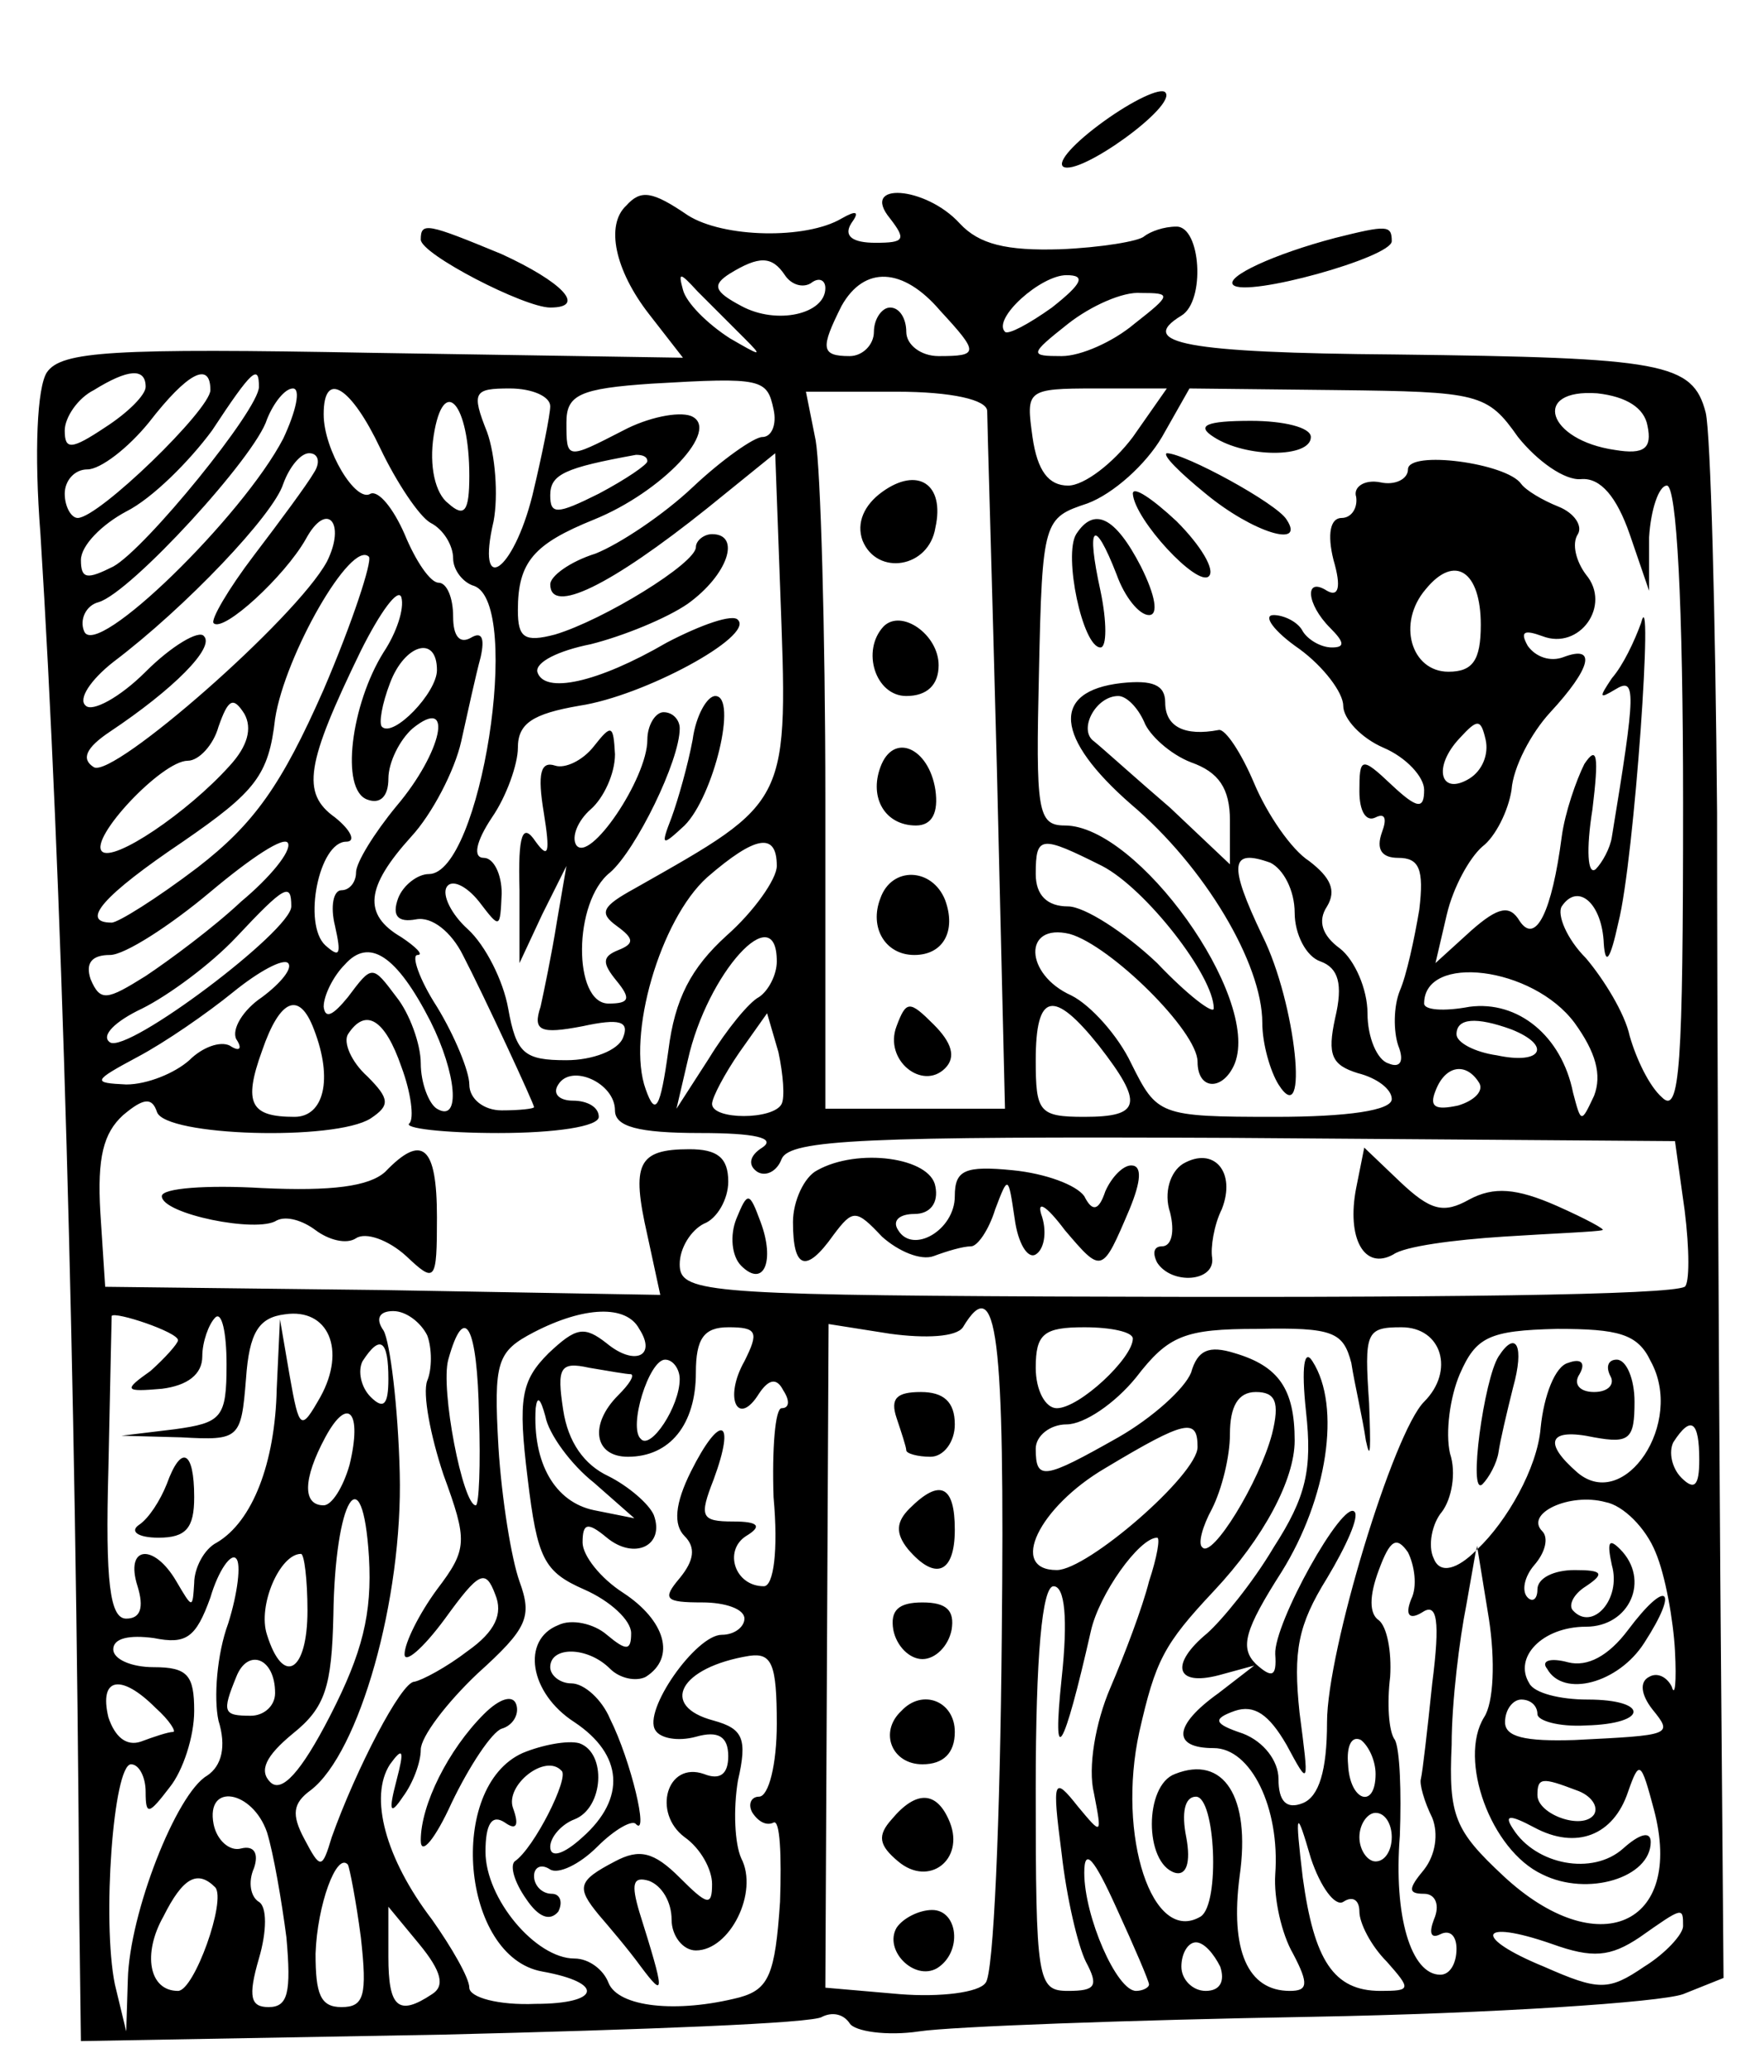 <svg version="1.2" xmlns="http://www.w3.org/2000/svg" viewBox="0 0 109 128">
	<path d="m72 5.7c0.8 0.8-5.3 5.2-6.3 4.6-0.4-0.3 0.7-1.5 2.5-2.8 1.8-1.3 3.5-2.1 3.8-1.8zm-29.5 7.6c2.2 1.4 7.3 1.5 9.5 0.2q1.4-0.8 0.6 0.3c-0.5 0.8 0.1 1.2 1.5 1.2 1.8 0 1.9-0.2 0.9-1.5-1.9-2.3 2.2-2 4.3 0.3 1.2 1.3 2.9 1.7 6.2 1.6 2.5-0.1 4.9-0.5 5.2-0.8 0.4-0.3 1.2-0.6 2-0.6 1.5 0 1.8 4.6 0.3 5.5-2.8 1.7 0.3 2.3 13.2 2.4 16.6 0.2 18.4 0.5 19.2 3.6 0.3 1.3 0.6 12.4 0.7 24.7 0 12.3 0.1 33.5 0.2 47.2l0.2 24.8-2.5 1c-1.4 0.5-11.7 1.2-23 1.4-11.3 0.2-22.2 0.6-24.2 0.9-2 0.3-4 0-4.3-0.5-0.4-0.6-1.1-0.7-1.7-0.4-0.5 0.4-11.1 0.8-23.4 1.1l-22.4 0.4-0.1-7.8c-0.2-33.9-1.1-64.6-2.4-85.3-0.4-5.1-0.2-9.1 0.4-10 0.9-1.3 4-1.5 20.2-1.2l19.1 0.3-2.1-2.7c-2.1-2.7-2.7-5.5-1.4-6.7 0.9-1 1.6-0.9 3.8 0.6zm2.6 3.6c-1.1 0.7-1 1.1 0.7 2 2.2 1.2 5.2 0.5 5.2-1.1 0-0.5-0.4-0.7-0.9-0.3-0.5 0.3-1.2 0.1-1.6-0.5-0.8-1.2-1.6-1.2-3.4-0.1zm-2 1.1c-1.1-1.2-1.2-1.2-0.9-0.1 0.2 0.8 1.5 2.1 2.9 3 1.9 1.1 2.1 1.2 0.9 0-0.8-0.8-2.1-2.1-2.9-2.9zm8.9 0.9c-1.3 2.6-1.3 3.1 0.5 3.1 0.8 0 1.5-0.7 1.5-1.5 0-0.8 0.5-1.5 1-1.5 0.6 0 1 0.7 1 1.5 0 0.8 0.9 1.5 2 1.5 2.5 0 2.5-0.2 0.1-2.8-2.3-2.7-4.7-2.8-6.1-0.3zm13.9-1.9c-1.6 0-4.6 2.7-3.8 3.5 0.2 0.2 1.5-0.5 2.9-1.5 1.9-1.5 2.1-2 0.9-2zm4.6 1.1c-1.1-0.1-3.1 0.8-4.5 1.9-2.4 1.9-2.4 2-0.4 2 1.2 0 3.2-0.9 4.5-2 2.3-1.8 2.3-1.9 0.4-1.9zm-61.3 8c-1.3 1.6-3 2.9-3.8 2.9-0.8 0-1.4 0.7-1.4 1.5 0 0.8 0.4 1.5 0.8 1.5 1.3 0 8.2-6.7 8.2-7.9 0-1.8-1.4-1.1-3.8 2zm-3.4-2c-1 0.5-1.8 1.7-1.8 2.5 0 1.2 0.4 1.2 2.5-0.2 1.4-0.9 2.5-2 2.5-2.5 0-1.2-1.1-1.1-3.2 0.2zm7.3 2.5c-1.4 1.9-3.7 4.2-5.3 5-1.5 0.8-2.8 2.1-2.8 3 0 1.2 0.4 1.2 2 0.4 2-1.1 9-9.7 9-11.1 0-1.4-0.4-1.1-2.9 2.7zm27.2-2.9c-4.5 0.3-5.3 0.7-5.3 2.4 0 2.3 0 2.3 3.5 0.5 1.5-0.8 3.4-1.2 4.2-0.9 1.9 0.8-1.8 4.7-6 6.4-3.7 1.5-4.7 2.6-4.7 5.6 0 1.7 0.4 2 2.3 1.5 3-0.9 8.7-4.4 8.7-5.4 0-0.4 0.5-0.8 1-0.8 1.8 0 1 2.5-1.5 4.3-1.3 0.9-4 2-6 2.5-2 0.4-3.4 1.1-3.3 1.7 0.4 1.4 3.7 0.7 8-1.8 2.1-1.1 4.1-1.8 4.4-1.4 1 1-5.8 4.7-9.8 5.3-2.9 0.5-3.8 1.1-3.8 2.6 0 1-0.7 3-1.6 4.3-1 1.5-1.2 2.5-0.5 2.5 0.6 0 1.1 1 1.1 2.2-0.1 2.2-0.1 2.2-1.4 0.5-0.8-1-1.7-1.4-2-0.9-0.3 0.5 0.3 1.7 1.3 2.6 1.1 1 2.2 3.2 2.5 4.9 0.5 2.8 1 3.2 3.6 3.2 1.6 0 3.2-0.6 3.5-1.4 0.4-1-0.2-1.2-2.5-0.7-2.6 0.5-3.1 0.3-2.6-1.2 0.2-0.9 0.7-3.3 1-5.2l0.6-3.5-1.5 3-1.4 3v-4.5c-0.1-3.5 0.2-4.2 1-3 0.8 1.1 0.9 0.7 0.5-1.8-0.4-2.4-0.2-3.2 0.7-2.9 0.6 0.2 1.7-0.3 2.4-1.2 1.1-1.4 1.2-1.3 1.3 0.5 0 1.2-0.7 2.7-1.5 3.4-0.8 0.7-1.2 1.7-0.9 2.2 0.8 1.2 4.4-4.1 4.4-6.5 0-0.9 0.5-1.7 1-1.7 0.6 0 1 0.5 1 1 0 2-2.7 7.5-4.3 8.9-2.3 1.8-2.3 8.1-0.1 8.1 1.3 0 1.4-0.3 0.5-1.4-0.9-1.1-0.9-1.5 0.1-1.9 1-0.4 1-0.7-0.1-1.5-1.1-0.8-0.9-1.2 1.1-2.3 9.7-5.5 9.5-5.1 9-18.7l-0.3-8.2-4.2 3.4c-6 4.8-9.7 6.6-9.7 4.7 0-0.5 1.2-1.4 2.8-1.9 1.5-0.6 4.2-2.4 6-4.1 1.8-1.7 3.8-3.1 4.3-3.1 0.6 0 0.9-0.8 0.7-1.7-0.4-1.9-0.7-2-7.5-1.6zm-22.2 0.3c-0.5 0-1.2 0.9-1.6 1.9-0.7 2.3-8.4 10.7-10.4 11.3-0.8 0.2-1.2 1.1-0.9 1.8 0.7 1.8 9.8-7.1 12.3-11.9 0.8-1.7 1.1-3.1 0.6-3.1zm1.9 1.6c0 2.2 2 5.5 2.9 4.9 0.5-0.2 1.4 0.9 2.1 2.5 0.7 1.7 1.6 3 2.1 3 0.5 0 0.9 0.9 0.9 2.1 0 1.2 0.4 1.7 1.1 1.3q1-0.6 0.6 1.2c-0.3 1.1-0.8 3.4-1.2 5.2-0.4 1.8-1.8 4.5-3.1 5.9-2.8 3.1-3 4.8-0.6 6.2 0.9 0.6 1.4 1.1 1 1.1-0.4 0 0.1 1.5 1.2 3.2 1.1 1.8 2 4 2 4.8 0 0.9 0.9 1.6 2 1.6 1.1 0 2-0.1 2-0.2 0-0.2-3.1-6.9-4.4-9.4-0.7-1.4-1.9-2.4-2.9-2.2-1.1 0.2-1.5-0.2-1.1-1.3 0.3-0.8 1.2-1.5 1.9-1.5 3.2 0 5.8-16.7 2.8-17.8-0.7-0.2-1.3-1-1.3-1.7 0-0.8-0.6-1.8-1.4-2.2-0.7-0.4-2.1-2.5-3.1-4.6-1.8-3.8-3.5-4.9-3.5-2.1zm6.8 1.3c-0.3 1.9 0.1 3.6 0.9 4.2 1 0.9 1.3 0.5 1.3-1.7 0-4.5-1.6-6.3-2.2-2.5zm4.7-2.9c-2.2 0-2.4 0.2-1.4 2.7 0.5 1.4 0.7 3.9 0.4 5.5-1.1 4.7 1.2 3.2 2.4-1.6 0.6-2.5 1.1-5 1.1-5.5 0-0.6-1.1-1.1-2.5-1.1zm23.9 0.2h-5.6l0.6 3c0.3 1.7 0.6 11.7 0.6 22.2v19.1h11.1l-0.5-21c-0.3-11.6-0.6-21.5-0.6-22.1 0-0.7-2.2-1.2-5.6-1.2zm27.2-0.1l-9.1-0.1-1.7 3c-1 1.7-3 3.5-4.6 4.1-2.7 0.9-2.8 1-3 10.4-0.2 8.6-0.1 9.5 1.6 9.5 4.5 0 12.1 10.6 10.5 14.7-0.7 1.7-2.3 1.7-2.3-0.1 0-1.9-5.4-7.2-7.9-7.9-2.9-0.7-2.8 2.5 0.1 3.8 1.2 0.6 2.9 2.5 3.7 4.2 1.6 3.2 1.7 3.3 8.9 3.3 4.5 0 7.2-0.4 7.2-1.1 0-0.6-0.9-1.3-2.1-1.6-1.6-0.5-1.9-1.1-1.4-3.4 0.5-2.1 0.2-3.1-0.9-3.5-0.9-0.3-1.6-1.7-1.6-3 0-1.4-0.7-2.7-1.5-3.1-2.5-0.9-2.6 0.1-0.5 4.5 2.1 4.2 2.9 12.2 1 9.2-0.5-0.8-1-2.5-1-3.8 0-3.7-3.6-9.7-8.1-13.5-4.7-4.1-5-7-0.6-7.5 1.9-0.2 2.7 0.1 2.7 1.2 0 1.5 1.2 2.1 3.3 1.7 0.4-0.1 1.4 1.4 2.2 3.3 0.8 1.9 2.3 4.1 3.4 4.8 1.3 1 1.7 1.8 1.1 2.8-0.6 0.9-0.3 1.8 0.8 2.6 0.9 0.7 1.7 2.5 1.7 4 0 1.5 0.6 2.9 1.3 3.1 0.7 0.3 1-0.1 0.6-1.1-0.3-0.9-0.3-2.4 0.1-3.4 0.4-0.9 0.9-3.2 1.2-5 0.3-2.5 0-3.2-1.3-3.2-1 0-1.4-0.5-1-1.6 0.3-0.8 0.2-1.2-0.4-0.9-0.6 0.3-1-0.4-1-1.6 0-2.1 0.1-2.2 2-0.4 1.6 1.5 2 1.5 2 0.3 0-0.8-1.1-2-2.5-2.6-1.4-0.6-2.5-1.8-2.5-2.6 0-0.8-1.2-2.4-2.7-3.5-1.6-1.1-2.3-2.1-1.6-2.1 0.6 0 1.5 0.4 1.8 1 0.3 0.5 1.1 1 1.8 1 0.8 0 0.8-0.3-0.1-1.2-1.5-1.5-1.6-3.2-0.2-2.3 0.7 0.4 0.9-0.2 0.4-1.9-0.4-1.6-0.2-2.6 0.5-2.6 0.6 0 1-0.6 0.9-1.3-0.2-0.6 0.5-1.1 1.5-0.9 0.9 0.2 1.7-0.2 1.7-0.8 0-1.2 6.1-0.4 7 0.9 0.3 0.4 1.3 1 2.3 1.4 1 0.4 1.5 1.2 1.2 1.7-0.4 0.6-0.1 1.7 0.5 2.5 1.6 1.9-0.4 4.7-2.7 3.8-1.1-0.4-1.4-0.3-0.9 0.6 0.5 0.7 1.4 1 2.2 0.7 2.1-0.8 1.7 0.7-0.8 3.4-1.2 1.3-2.3 3.4-2.4 4.8-0.2 1.3-1 2.9-1.8 3.5-0.8 0.7-1.8 2.5-2.2 4.2l-0.7 3 2.2-2c1.7-1.5 2.4-1.6 3-0.6 1 1.5 2-0.6 2.6-5.2 0.2-1.5 0.9-3.5 1.4-4.5 0.8-1.2 0.9-0.5 0.5 2.8-0.4 2.5-0.3 4.1 0.2 3.7 0.4-0.4 0.9-1.3 1-2 1.5-9.1 1.5-9.9 0.2-9.1-1 0.6-1 0.5-0.2-0.7 0.7-0.8 1.4-2.3 1.8-3.4 0.8-3.1-0.4 14.6-1.4 18.5-0.5 2.3-0.8 2.7-0.9 1.3-0.1-2.5-1.6-3.8-2.6-2.3-0.3 0.5 0.3 2 1.5 3.2 1.1 1.3 2.4 3.4 2.7 4.8 0.4 1.4 1.2 3.1 2 3.8 1.1 1.1 1.3-1.9 1.3-18.2 0-12.4-0.4-19.6-1-19.6-0.5 0-1 1.5-1.1 3.2v3.3l-1.2-3.5c-0.8-2.3-1.8-3.5-3-3.4-1 0.1-2.7-1.1-3.9-2.6-1.9-2.7-2.4-2.8-11.2-2.9zm-10.5-0.1h-4.4c-4.3 0-4.3 0.1-3.9 3 0.3 2.1 1 3 2.2 3 1 0 2.8-1.4 4-3zm26.6 0.3c-4.1-0.3-3.1 2.9 1.1 3.5 1.8 0.3 2.3-0.1 2-1.5-0.2-1.1-1.3-1.8-3.1-2zm-79.6 3.7c-0.5 0-1.2 0.8-1.6 1.9-0.6 1.9-6 7.6-10.5 11-1.4 1.1-2.2 2.3-1.7 2.7 0.4 0.4 2.1-0.5 3.7-2.1 1.6-1.6 3.3-2.6 3.6-2.2 0.7 0.7-1.9 3.3-5.8 5.9-1.5 1-1.8 1.7-1 2.2 1.2 0.7 12.5-9.2 14.4-12.7 1.2-2.4 0-3.8-1.3-1.4-1.3 2.3-5.1 5.8-5.7 5.2-0.2-0.2 0.9-2.1 2.5-4.2 1.6-2.1 3.3-4.4 3.7-5.1 0.4-0.6 0.3-1.2-0.3-1.2zm20.2 0.1c-4.4 0.8-5.3 1.2-5.3 2.5 0 1.2 0.4 1.2 3-0.1 1.7-0.9 3-1.8 3-2 0-0.3-0.3-0.4-0.7-0.4zm-16.5 6.3c-1.1-1.1-5.2 6.1-5.8 10-0.4 3.5-1.2 4.5-5.7 7.6-4.9 3.3-6.4 5-4.4 5 0.4 0 2.8-1.5 5.3-3.4 3.5-2.7 5.2-5.1 7.8-11 1.8-4.2 3-7.9 2.8-8.2zm65.3 2c-1.8 2.1-0.9 5.1 1.4 5.1 1.5 0 2-0.7 2-2.9 0-3.3-1.6-4.4-3.4-2.2zm-63.3 0.5c-0.2-0.6-1.3 0.9-2.5 3.3-3.4 7-3.7 8.8-1.6 10.3 1 0.8 1.3 1.5 0.7 1.5-1.7 0-2.7 5.1-1.3 6.4 0.9 0.8 1 0.6 0.6-1.2-0.3-1.2-0.1-2.2 0.4-2.2 0.5 0 0.9-0.5 0.9-1.1 0-0.6 1.1-2.4 2.5-4.1 2.8-3.3 3.6-6.9 1-4.8-0.8 0.7-1.5 2.1-1.5 3.1 0 1.1-0.5 1.6-1.3 1.3-1.7-0.6-1-5.9 1-9.1 0.8-1.2 1.3-2.7 1.1-3.4zm-0.7 5.3c-0.5 1.3-0.7 2.5-0.5 2.7 0.7 0.7 3.4-2.1 3.4-3.5 0-2.2-2-1.6-2.9 0.8zm-9 1.9c-0.7-1.1-1-0.9-1.6 0.8-0.3 1.1-1.2 2.1-1.9 2.1-1.6 0-6.1 4.8-5.3 5.6 0.7 0.7 5.3-2.4 7.9-5.3 1.1-1.2 1.4-2.3 0.9-3.2zm54-1.1c-1.4 0-2.5 2.1-1.5 2.8 0.5 0.4 2.6 2.3 4.7 4.1l3.7 3.5v-2.7c0-2-0.7-3-2.4-3.6-1.3-0.5-2.6-1.7-2.9-2.5-0.4-0.9-1.1-1.6-1.6-1.6zm22.7 2.7c-0.3-1.3-0.5-1.3-1.6-0.1-1.7 1.8-1.2 3.6 0.6 2.5 0.8-0.5 1.2-1.5 1-2.4zm-74 6.4c-0.2-0.5-2.3 0.9-4.8 3-2.5 2.1-5.3 3.9-6.2 3.9q-1.7 0-1.2 1.5c0.6 1.4 1 1.3 3.4-0.2 1.5-1 4.2-3 5.9-4.6 1.8-1.5 3.1-3.1 2.9-3.6zm25.9 2.1c-2.9 2.6-5 9.8-3.8 13.1 0.6 1.7 0.9 1.2 1.4-2.4 0.4-3.2 1.4-5.1 3.6-7.1 1.7-1.5 3.1-3.5 3.1-4.3 0-2.1-1.3-1.9-4.3 0.7zm20.3-0.2c0 1.3 0.7 2 2 2 1 0 3.5 1.6 5.5 3.5 1.9 2 3.5 3.2 3.5 2.8 0-2-4.2-7.4-6.9-8.8-3.8-1.9-4.1-1.9-4.1 0.5zm-49.4 3.9c-1.6 1.7-4.2 3.6-5.8 4.4-1.7 0.8-2.6 1.7-2 2.1 1.1 0.7 11.2-6.9 11.2-8.4 0-1.5-0.4-1.3-3.4 1.9zm6.7 1.7c-0.7 0.7-1.3 1.9-1.3 2.6 0.1 0.8 0.6 0.5 1.5-0.6 1.5-2 1.5-2 3 0 0.8 1 1.5 2.9 1.5 4.1 0 1.2 0.5 2.5 1 2.8 1.5 0.9 1.2-2.2-0.4-5.4-2.1-4.1-3.8-5.2-5.3-3.5zm21.2 5.9l-0.7 3 2-3.1c1.1-1.8 2.5-3.5 3.1-3.8 0.6-0.4 1.1-1.4 1.1-2.2 0-4-4.3 0.7-5.5 6.1zm-24.7-6c-0.3-0.3-1.8 0.5-3.4 1.8-1.6 1.3-4.2 3.1-5.9 4-2.8 1.5-2.8 1.6-0.7 1.7 1.3 0 3-0.7 3.9-1.5 0.8-0.8 1.9-1.2 2.5-0.9 0.6 0.4 0.8 0.2 0.4-0.4-0.3-0.6 0.4-1.8 1.6-2.6 1.2-0.9 1.9-1.8 1.6-2.1zm70.2 2.5c0 0.4 1.2 0.5 2.8 0.2 3-0.4 5.7 1.8 6.4 5.3 0.5 1.9 0.5 1.9 1.3 0.2 0.5-1.3 0.1-2.7-1.2-4.5-2.6-3.5-9.3-4.3-9.3-1.2zm-71.8 2.9c-1.2 3.3-0.7 4.1 2 4.1 1.8 0 2.4-2.3 1.2-5.4-0.9-2.4-2.1-1.9-3.2 1.3zm47.8 0.6c0 3.2 0.2 3.5 3 3.5 3.5 0 3.7-0.8 0.9-4.4-2.8-3.5-3.9-3.3-3.9 0.9zm-42.5-1.6c-0.3 0.5 0.2 1.7 1.2 2.6 1.4 1.4 1.4 1.8 0.2 2.6-2.2 1.4-12.7 1.1-13.2-0.4-0.3-0.9-0.8-0.9-2.1 0.2-1.2 1.1-1.6 2.6-1.4 6l0.3 4.6 17.1 0.2 17.2 0.3-0.8-3.7c-1-4.4-0.6-5.3 2.6-5.3 1.7 0 2.4 0.5 2.4 2 0 1.1-0.7 2.3-1.5 2.6-0.8 0.4-1.5 1.5-1.5 2.5 0 1.7 1.3 1.9 22.8 2 24.7 0.1 38.3-0.1 39.3-0.6 0.3-0.2 0.3-2.3 0-4.7l-0.6-4.3-27.3-0.2c-22.7-0.1-27.4 0.1-27.9 1.3-0.3 0.8-1 1.1-1.5 0.8-0.6-0.4-0.5-1 0.3-1.5 0.9-0.6-0.5-0.9-3.8-0.9-3.9 0-5.3-0.4-5.3-1.4 0-1.7-2.7-2.9-3.5-1.6-0.4 0.6 0.1 1 0.9 1 0.9 0 1.6 0.4 1.6 1 0 0.6-2.7 1-6.2 1-3.4 0-5.9-0.3-5.5-0.6 0.3-0.3 0.1-1.9-0.5-3.5-1-2.9-2.2-3.7-3.3-2zm26.6 1.1l-0.7-2.4-1.7 2.4c-0.9 1.3-1.7 2.8-1.7 3.2 0 1 3.8 1 4.3 0 0.2-0.4 0.1-1.8-0.2-3.2zm41.9-1.1c0 0.5 1.1 1.1 2.5 1.3 2.8 0.6 3.4-0.6 0.9-1.6-2.2-0.8-3.4-0.7-3.4 0.3zm-1.3 3.5c-0.4 1 0 1.2 1.4 0.9 1-0.3 1.6-0.9 1.3-1.4-0.8-1.3-2.1-1.1-2.7 0.5zm-81.8 13.9c0 0.1-0.1 4.4-0.2 9.4-0.2 7.1 0.1 9.3 1.1 9.3 0.9 0 1.1-0.7 0.7-2-0.8-2.5 1-2.7 2.4-0.3 1 1.7 1 1.7 1.1 0.1 0-0.9 0.6-2.1 1.4-2.5 2.2-1.3 3.6-4.9 3.7-9.5l0.2-4.3 0.6 3.5c0.6 3.4 0.7 3.4 1.9 1.3 1.6-2.9 0.5-5.5-2.2-5.1-1.6 0.2-2.2 1.1-2.4 4-0.3 3.7-0.4 3.8-4 3.6l-3.7-0.1 3.3-0.4c2.9-0.4 3.2-0.7 3.2-4 0-2-0.3-3.3-0.7-2.9-0.4 0.4-0.8 1.5-0.8 2.4 0 1.1-0.9 1.8-2.5 2-2.3 0.2-2.4 0.1-0.7-1.1 0.9-0.8 1.7-1.7 1.7-1.9 0-0.5-3.9-1.8-4.1-1.5zm17.4-0.3c-0.9 0-1.1 0.5-0.6 1.2 0.4 0.7 0.9 4.7 1 8.8 0.2 7.8-2.5 17.3-5.5 19.6-1.1 0.8-1.2 1.5-0.4 3 1 1.9 1.1 1.9 1.7-0.1 1.5-4.2 4.3-9.6 5.1-9.6 0.5-0.1 2-0.9 3.3-1.9 1.7-1.2 2.2-2.3 1.7-3.5-0.6-1.6-1-1.4-3.1 1.5-1.4 1.9-2.5 2.8-2.5 2.2 0-0.7 0.9-2.5 2-4 1.9-2.5 1.9-3 0.4-7.1-0.8-2.4-1.3-5-1-5.8 0.3-0.7 0.3-2 0-2.8-0.4-0.8-1.3-1.5-2.1-1.5zm8.7 1.3c-2.3 1.2-2.5 1.8-2.2 7.1 0.2 3.2 0.8 6.9 1.3 8.3 0.8 2.2 0.5 2.9-2.6 5.7-1.9 1.8-3.5 3.9-3.5 4.7 0 0.8-0.5 2.1-1.1 2.9-0.8 1.2-0.9 0.9-0.4-1 0.5-1.9 0.4-2.1-0.4-1-1.3 2-0.3 5.8 2.6 9.6 1.2 1.7 2.3 3.6 2.3 4.2 0 0.6 1.8 1.1 4.1 1 4 0 4.3-1.3 0.4-2-5-0.9-5.9-11.4-1.2-13.5 1.2-0.5 2.8-0.8 3.5-0.6 1.7 0.6 1.5 4-0.3 4.7-0.8 0.3-1.5 1.1-1.5 1.7 0 0.7 0.8 0.5 2-0.6 2.7-2.4 2.5-5.1-0.5-7.1-2.8-1.8-3.3-5.1-1-6 0.8-0.4 2.2-0.1 3 0.6 1.2 1 1.5 1 1.5-0.1 0-0.8-1.3-2-2.9-2.7-2.5-1.1-2.9-1.9-3.5-6.9-0.6-4.9-0.4-6 1.3-7.7 1.7-1.6 2.2-1.7 3.6-0.6 1.7 1.4 3.1 0.8 2-0.9-0.8-1.5-3.4-1.4-6.5 0.2zm26.5-0.3c-0.4 0.6-2.3 0.7-4.5 0.4l-3.8-0.6-0.2 41 4.6 0.4c2.5 0.2 4.9-0.1 5.3-0.7 0.5-0.5 0.9-10.1 1-21.3 0.2-18.9-0.3-22.7-2.4-19.2zm-31.8 2c-0.5 1.8 0.9 9 1.7 9 0.2 0 0.3-2.5 0.2-5.5-0.1-5.6-0.9-7.1-1.9-3.5zm17.3-2c-1.5 0-2 0.7-2 2.8 0 3.2-1.6 5.2-4.2 5.2-2.1 0-2.4-2-0.6-3.8 0.7-0.7 1-1.2 0.8-1.3-0.3 0-1.4-0.2-2.6-0.4-1.8-0.4-2 0-1.6 2.6 0.3 2 1.3 3.4 2.8 4.1 1.2 0.6 2.5 1.7 2.8 2.4 0.7 1.9-1.2 2.8-2.9 1.4-1.2-1-1.5-0.9-1.5 0.3 0 0.8 1.1 2.2 2.5 3.1 2.6 1.7 3.3 4 1.4 5.2-0.6 0.3-1.6 0.1-2.2-0.5-1.4-1.4-3.7-1.4-3.7-0.1 0 0.5 0.6 1 1.3 1 0.8 0 1.9 1 2.4 2.2 1.3 2.6 2.4 7.3 1.6 6.5-0.2-0.3-1.3 0.3-2.4 1.4-1.1 1.1-2.4 1.7-2.9 1.4-0.6-0.4-1-0.1-1 0.4 0 0.6 0.5 1.1 1.1 1.1 0.5 0 0.7 0.5 0.4 1.1-0.5 0.6-1.2 0.4-2-0.8-0.7-1-1-2-0.7-2.3 1.2-0.8 3.4-5.2 2.9-5.6-1-1.1-3.5 0.9-3 2.3 0.4 1.1 0.2 1.4-0.5 0.9q-1.2-0.8-1.2 1.8c0 2.9 3.1 6.6 5.5 6.6 0.9 0 1.8 0.7 2.1 1.5 0.6 1.5 4.2 1.9 8.1 0.9 1.8-0.5 2.2-1.4 2.5-5.9 0.1-2.9 0-5.1-0.4-4.9-0.4 0.2-0.9 0-1.3-0.6-0.3-0.5-0.1-1 0.4-1 0.6 0 1.1-2 1.1-4.5 0-3.7-0.3-4.4-1.7-4.2-4.3 0.7-5.6 3.1-2.2 4 1.8 0.5 2.1 1.1 1.5 3.7-0.3 1.8-0.2 3.9 0.2 4.8 1.1 2.1-0.7 5.7-2.8 5.7-0.8 0-1.5-0.9-1.5-1.9 0-1.1-0.6-2.1-1.4-2.4-1-0.3-1.1 0.2-0.6 1.9 1.6 5.1 1.6 5.4 0.1 3.4-0.8-1.1-2-2.5-2.6-3.2-1.4-1.7-1.3-2.1 1-3.3 1.5-0.8 2.4-0.6 4 1 1.7 1.7 2 1.8 2 0.4 0-0.9-0.7-2.2-1.7-2.9-2-1.5-1.1-4.7 1.2-3.9 1 0.4 1.5 0 1.5-1.1 0-1.2-0.6-1.6-2-1.2-1.1 0.3-2.2 0.1-2.5-0.4-0.8-1.2 2.5-5.9 4.1-5.9 0.8 0 1.4-0.5 1.4-1 0-0.6-1.2-1-2.6-1-2.3 0-2.5-0.2-1.4-1.5 0.9-1.1 1-1.9 0.3-2.6-0.7-0.7-0.6-2 0.4-4 1.8-3.6 2.8-3.3 1.4 0.5-0.9 2.3-0.8 2.6 1.2 2.6 1.6 0 1.8 0.3 0.8 0.9-1.4 0.9-0.7 3.1 1.1 3.1 0.6 0 0.9-2.2 0.6-5.5-0.1-3 0.1-5.5 0.5-5.5 0.5 0 0.5-0.5 0.1-1.1-0.4-0.8-0.9-0.7-1.5 0.2-1.3 2.1-2.2 0.3-0.9-2 0.9-1.8 0.8-2.1-1-2.1zm32.7 0.1c-4.5 0-5.5 0.4-7.5 3-1.3 1.6-3.2 2.9-4.3 2.9-1 0-1.9 0.7-1.9 1.5 0 2 0.5 1.9 5.1-0.7 2.1-1.2 4.1-3 4.5-4 0.4-1.4 1.1-1.7 2.7-1.2 2.7 0.8 3.7 2.2 3.7 5.4 0 2.4-1.9 6-5 9.3-3.1 3.3-3.6 4.3-4.6 8.7-1.4 6.4 0.8 13.2 3.8 11.4 1.2-0.8 0.9-7.4-0.3-7.4-0.7 0-0.9 1-0.6 2.5 0.3 1.6 0 2.4-0.7 2.2-1.9-0.6-1.9-5.4 0-6.1 3-1.2 4.7 1.4 4 6.3-0.6 4.6 0.5 7.1 3.1 7.1 1.1 0 1.2-0.4 0.2-2.3-0.7-1.2-1.2-3.4-1.1-4.9 0.3-4.1-1.5-7.8-3.8-7.8-2.6 0-2.5-1.4 0.3-3.4l2.2-1.7-2.2 0.6c-2.7 0.7-3-0.7-0.7-2.6 0.9-0.8 2.8-3.1 4.1-5.3 2-3.1 2.4-4.8 2-8.4-0.3-2.8-0.1-3.9 0.4-3.1 1.8 2.8 0.9 8.5-1.9 13-2.3 3.6-2.6 4.7-1.6 5.7 1 0.9 1.3 0.8 1.2-0.6-0.1-1.9 4.2-9.6 4.9-8.8 0.3 0.3-0.5 2.1-1.7 4.1-1.8 2.9-2.1 4.5-1.7 8.3 0.6 4.6 0.6 4.6-0.8 2-1.1-1.9-2-2.5-3.2-2.1-1.4 0.5-1.3 0.8 0.5 1.4 1.3 0.5 2.2 1.7 2.2 2.8q0 2.1 1.5 1.5c1-0.4 1.5-2 1.5-5 0-4.4 4.1-17.9 6-19.8 1.9-1.9 1.1-4.6-1.4-4.6-2.2 0-2.3 0.3-2 4.7 0.1 2.7 0.1 3.7-0.2 2.3-0.2-1.4-0.7-3.5-0.9-4.8-0.5-1.9-1.1-2.2-5.8-2.1zm-10.7-0.1c-2.5 0-3 0.4-3 2.5 0 1.4 0.6 2.5 1.3 2.5 1.4 0 4.7-3.1 4.7-4.3 0-0.4-1.3-0.7-3-0.7zm29.2 0.1c-4.2 0.1-5 0.5-6 2.8-0.6 1.4-0.9 3.6-0.6 4.9 0.4 1.2 0.1 2.8-0.5 3.6-0.6 0.7-0.9 2.1-0.5 2.9 0.4 1 1.5 0.6 2.6-0.5l-0.6 3.4c-0.4 2-0.9 5.9-0.9 8.6-0.2 4.4 0.2 5.3 3.2 8.1 5.8 5.4 11.2 3.1 9.3-4.1-0.8-3-0.9-3.1-1.6-1.1-0.9 2.7-3.2 3.6-5.8 2.2-1.5-0.8-1.9-0.8-1.3 0.1 1.4 2.2 4.9 2.9 6.8 1.2 1-0.9 1.7-1.1 1.7-0.4 0 2.2-3.9 3.4-6.7 2-3.2-1.5-5.2-7.1-3.6-9.7 0.6-0.9 0.7-3.5 0.3-6.1l-0.7-4.3c1.8-1.7 3.7-5 3.9-7.5 0.2-2 0.9-3.8 1.7-4 0.8-0.3 1.1 0 0.7 0.7-0.4 0.6 0 1.1 0.9 1.1 0.9 0 1.3-0.5 1-1-0.3-0.6-0.1-1 0.4-1 0.6 0 1.1 1.2 1.1 2.6 0 2.3-0.3 2.6-2.5 2.2-2.8-0.6-3.2 0.3-1 2.2 2.9 2.4 6.6-3.1 4.5-6.9-0.8-1.7-2-2-5.8-2zm-73.8 2c-0.3 0.6-0.1 1.6 0.5 2.2 0.8 0.8 1.1 0.5 1.1-1.1 0-2.4-0.5-2.8-1.6-1.1zm18.7-0.1c-1 0-2.3 4.2-1.5 4.9 0.6 0.7 2.4-2 2.4-3.7 0-0.6-0.4-1.2-0.9-1.2zm-7.4 3.5c-0.3-1.1-0.5-1.3-0.6-0.5-0.2 3.4 1.2 5.8 3.6 6.3l2.5 0.5-2.5-2.2c-1.4-1.1-2.8-3-3-4.1zm43.9-1.5c-1.1 0-1.6 0.9-1.6 2.6 0 1.4-0.5 3.4-1.1 4.6-0.6 1.1-0.9 2.2-0.6 2.4 0.6 0.7 3.5-4 4.3-7 0.5-2 0.2-2.6-1-2.6zm-57.5 2.8c-1.4 2.6-1.4 4.2-0.1 4.2 0.5 0 1.2-1.1 1.6-2.5 0.8-3.3-0.1-4.3-1.5-1.7zm48.2 1.9c-4.1 2.4-6 6.3-3 6.3 1.9 0 8.7-5.9 8.7-7.6 0-1.8-0.7-1.7-5.7 1.3zm35.1-1.6c-0.3 0.6-0.1 1.6 0.5 2.2 0.8 0.8 1.1 0.5 1.1-1.1 0-2.4-0.5-2.8-1.6-1.1zm-80.6 7.1c-0.4-6.4-2.1-3.6-2.2 3.6-0.1 4.4-0.5 5.7-2.5 7.3-1.7 1.4-2.1 2.3-1.4 3 0.7 0.7 1.9-0.6 3.7-4.1 2-3.9 2.6-6.3 2.4-9.8zm76.4-3.4c-2.2-0.6-5 0.7-3.9 1.8 0.4 0.4 0.2 1.3-0.5 2.1-0.6 0.7-0.8 1.6-0.4 2 0.3 0.3 0.6 0.1 0.6-0.5 0-0.7 1-1.2 2.3-1.2 1.7 0 1.9 0.2 0.7 1-0.8 0.5-1.1 1.2-0.8 1.5 1.2 1.3 3-0.7 2.4-2.8-0.3-1.4-0.2-1.7 0.5-1 1.9 1.9 0.6 4.8-2.1 4.8-2.7 0-4.5 1.9-3.5 3.5 0.3 0.6 1.9 1 3.6 1 3.8 0 3.8 1.5-0.1 1.6-1.7 0.1-3-0.3-3-0.7 0-0.5-0.4-0.9-1-0.9-0.5 0-1 0.6-1 1.4 0 0.9 1.2 1.2 4.3 1.1 6-0.3 6.1-0.3 4.8-1.9-0.7-0.9-0.8-1.7-0.2-2 0.5-0.3 1.1 0 1.4 0.6 0.2 0.7 0.3-0.3 0.2-2.2-0.1-1.9-0.6-4.7-1.2-6.1-0.6-1.5-2-2.9-3.1-3.1zm-27.7 2.2c-1.1 0-3.6 3.5-4.1 5.8-1.7 7.5-2.4 8.6-1.8 2.9 0.4-3.7 0.2-5.7-0.5-5.7-0.7 0-1.1 4.3-1.1 12.5 0 11.9 0.1 12.5 2 12.5 1.7 0 1.9-0.3 1.1-1.8-0.5-1-1.2-4-1.5-6.7-0.6-4.6-0.5-4.8 1-2.9 1.5 1.8 1.5 1.8 1-0.8-0.4-1.6 0.1-4.4 1-6.5 0.9-2.1 2-5 2.4-6.6 0.5-1.5 0.7-2.7 0.5-2.7zm15.5 0.9c-0.7-1-1.1-0.8-1.8 1.1-0.6 1.6-0.6 2.7 0 3.1 0.5 0.4 0.8 1.9 0.7 3.5-0.2 1.6-0.1 3.4 0.3 3.9 0.3 0.6 0.4 3.2 0.3 5.9-0.4 5 0.7 8.6 2.5 8.6 0.6 0 1-0.7 1-1.6 0-0.8-0.4-1.2-1-0.9-0.6 0.3-0.7-0.1-0.4-0.9 0.4-0.9 0.1-1.6-0.6-1.6-1 0-1-0.3 0-1.5 0.7-0.9 0.9-2.2 0.5-3.2-0.5-1-0.8-2.1-0.7-2.4 0.1-0.4 0.4-3 0.7-5.9 0.5-3.9 0.3-5-0.6-4.4-0.8 0.5-1.1 0.2-0.7-0.8 0.4-0.8 0.2-2.1-0.2-2.9zm-72.4 0.4c-0.3-0.4-1.1 0.7-1.6 2.4-0.9 2.5-1.5 2.9-3.5 2.5-1.5-0.2-2.5 0-2.5 0.7 0 0.6 1.1 1.1 2.5 1.1 2.1 0 2.5 0.5 2.5 2.7 0 1.6-0.7 3.7-1.5 4.7-1.3 1.7-1.5 1.8-1.5 0.3 0-0.9-0.4-1.7-0.9-1.7-1.1 0-1.8 9.7-1 13.6l0.7 2.9 0.1-3.2c0.1-4.1 3-11.5 4.9-12.6 0.9-0.6 1.2-1.8 0.7-3.4-0.3-1.4-0.1-4.1 0.6-6 0.6-1.9 0.8-3.7 0.5-4zm4-0.3c-1.3 0-2.7 3.2-2.1 5 1 3.2 2.5 2.3 2.5-1.5 0-1.9-0.2-3.5-0.4-3.5zm72.7-0.3q0 0-0.1 0.1l0.1-0.3zm-76.7 7.9c-0.9 2.2-0.8 2.4 0.9 2.4 0.8 0 1.5-0.6 1.5-1.4 0-2.2-1.7-2.8-2.4-1zm-7.9 2.5c0.4 1.2 1.1 1.8 2 1.5 0.8-0.3 1.7-0.6 2-0.6 0.2 0-0.2-0.7-1.1-1.5-2.1-2.1-3.5-1.9-2.9 0.6zm77.4 1.4c-0.6-0.3-0.9 0.4-0.8 1.5 0.1 2.3 1.7 2.8 1.7 0.6 0-0.8-0.4-1.7-0.9-2.1zm10.9 3.4c0 1.2 2.8 2.2 3.5 1.2 0.3-0.5-0.2-1.2-1.1-1.5-2.1-0.8-2.4-0.8-2.4 0.3zm-81.8 1.8c0.2 1 1 1.7 1.7 1.5 0.8-0.2 1.1 0.3 0.8 1.2-0.4 0.9-0.2 1.8 0.3 2.1 0.5 0.3 0.5 1.8 0 3.5-0.7 2.4-0.5 3 0.6 3 1.2 0 1.4-0.9 1.1-4.3-0.3-2.3-0.8-5.2-1.2-6.5-0.9-2.6-3.8-3.1-3.3-0.5zm67.8 2.1c-0.9-3.1-1-3-0.5 1.2 0.7 5.1 1.9 7 4.8 7 1.9 0 1.9-0.1 0.4-1.8-1-1-1.7-2.4-1.7-3.1 0-0.7-0.4-1-1-0.6-0.5 0.3-1.4-0.9-2-2.7zm4-2.8c-0.5 0-1 0.7-1 1.5 0 0.8 0.5 1.5 1 1.5 0.6 0 1-0.7 1-1.5 0-0.8-0.4-1.5-1-1.5zm-16 5.9c-1.4-3.1-2-3.8-2-2.2 0 2.7 2 7.3 3.2 7.3 0.4 0 0.8-0.2 0.8-0.4 0-0.2-0.9-2.3-2-4.7zm-47.5-2.7c-0.7-0.8-1.9 2.5-2 5.5 0 2.5 0.3 3.3 1.6 3.3 1.4 0 1.6-0.7 1.2-4.3-0.3-2.3-0.7-4.3-0.8-4.5zm-11.4 3.2c-1.3 2.3-0.9 4.6 0.9 4.6 1 0 3-5.6 2.3-6.4-1.1-1.1-2-0.6-3.2 1.8zm15.8 1.7l-1.9-2.3v3.1c0 3.1 0.6 3.7 2.7 2.3 0.8-0.5 0.6-1.4-0.8-3.1zm75.4-0.4c-1.8 1.2-2.9 1.3-5.4 0.4-4.6-1.6-4.9-0.4-0.5 1.4 3.4 1.5 4 1.5 6.2 0 1.3-0.8 2.4-2 2.4-2.5 0-1.2 0-1.2-2.7 0.7zm-27.4 0.3c-0.5 0-0.9 0.7-0.9 1.5 0 0.8 0.7 1.5 1.5 1.5 0.9 0 1.2-0.6 0.9-1.5-0.4-0.8-1-1.5-1.5-1.5zm-29.7-77c1.4 0-0.1 6.2-1.9 8-1.4 1.3-1.5 1.3-0.8-0.5 0.4-1.1 1-3.2 1.3-4.8 0.2-1.5 0.9-2.7 1.4-2.7zm13.6-10.4c-0.4 2.5-3.6 3-4.5 0.8-0.4-1.1 0.1-2.2 1.2-3 2.2-1.6 3.9-0.5 3.3 2.2zm0.2 8.5c0 1.2-0.7 1.9-2 1.9-1.9 0-2.8-2.8-1.4-4.3 1.1-1.1 3.4 0.5 3.4 2.4zm-0.2 7.7c0.2 1.4-0.2 2.2-1.2 2.2-1.9 0-2.9-1.7-2.2-3.6 0.8-2.2 3-1.2 3.4 1.4zm0.6 6.8c0.7 1.9-0.1 3.4-1.9 3.4-1.8 0-2.8-1.7-2.1-3.5 0.7-2 3.2-1.9 4 0.1zm-0.7 7.7c1.1 1.1 1.4 2 0.7 2.7-1.4 1.4-3.8-0.5-3-2.6 0.6-1.6 0.8-1.6 2.3-0.1zm19.6-37.3c2 0 3.7 0.4 3.7 1 0 1.3-4 1.3-6 0-1.1-0.7-0.5-1 2.3-1zm-5.2 2c1.1 0 6.8 3.1 7.4 4.1 1.2 1.8-2.1 0.8-5-1.6-1.6-1.3-2.7-2.4-2.4-2.5zm0.6 4.2c1.5 1.5 2.4 3 2 3.4-0.7 0.7-4.6-3.5-4.7-5.1 0-0.5 1.2 0.3 2.7 1.7zm-2.2 2.8c0.9 1.8 1.1 3 0.5 3-0.6 0-1.5-1.1-2-2.5-1.4-3.6-1.9-3.1-1 1 0.4 1.9 0.4 3.5 0 3.5-1.1 0-2.3-5.7-1.5-7 1.1-1.7 2.4-1.1 4 2zm-43.5 40.2c0 4-0.1 4.1-1.9 2.4-1.1-1-2.5-1.5-3.1-1.1-0.6 0.4-1.7 0.1-2.5-0.5-0.8-0.6-1.8-0.9-2.4-0.6-1.2 0.8-7.1-0.4-7.1-1.5 0-0.5 2.8-0.7 6.2-0.5 4.3 0.2 6.6-0.1 7.6-1 2.3-2.4 3.2-1.6 3.2 2.8zm30.8-1.9c0.2 1-0.3 1.7-1.3 1.7-0.9 0-1.4 0.4-1 1 0.9 1.5 3.5 0 3.5-2.1 0-1.6 0.6-1.9 3.6-1.6 2 0.2 3.9 0.9 4.4 1.6 0.5 1 0.9 0.9 1.3-0.3 0.4-0.9 1.1-1.6 1.6-1.6 0.7 0 0.6 1-0.1 2.7-1.7 4-1.7 4-4 1.3-1.2-1.6-1.8-1.9-1.4-0.8 0.3 1 0.1 2-0.4 2.3-0.5 0.3-1.1-0.7-1.3-2.2-0.4-2.7-0.4-2.7-1.2-0.6-0.4 1.3-1.1 2.3-1.5 2.3-0.5 0-1.5 0.3-2.3 0.6-0.8 0.3-2.2-0.3-3.2-1.2-1.6-1.7-1.8-1.7-3-0.1-1.7 2.4-2.5 2.1-2.5-0.8 0-1.3 0.7-2.8 1.5-3.2 2.5-1.4 7-0.8 7.3 1zm17.7 1.4c-0.5 1-0.7 2.4-0.6 3 0.2 1.5-2.5 1.7-3.4 0.3-0.3-0.6-0.2-1 0.3-1 0.6 0 0.8-0.9 0.5-2.1-0.4-1.2 0-2.5 0.8-3 1.9-1.1 3.3 0.5 2.4 2.8zm8.8-3.8l2.2 2.1c1.9 1.8 2.7 2 4.3 1.1 1.5-0.8 2.9-0.7 5.4 0.4 1.8 0.8 3.1 1.5 2.8 1.5-0.3 0.1-3 0.2-6.1 0.4-3.1 0.2-6.1 0.6-6.8 1.1-1.8 1-2.9-1-2.3-4.1zm-37.3 4.6c0.9 2.4 0.2 4.1-1.2 2.7-0.6-0.6-0.7-1.9-0.3-2.9 0.7-1.7 0.8-1.7 1.5 0.2zm-35 17c0 1.9-0.5 2.5-2.2 2.5-1.3 0-1.8-0.4-1.2-0.8 0.6-0.4 1.3-1.5 1.7-2.5 0.9-2.5 1.7-2.1 1.7 0.8zm19.9 12.8c0.2 0.6-0.2 1.3-0.9 1.5-0.6 0.2-2 2.3-3.1 4.6-1 2.2-1.9 3.3-1.9 2.3 0-2.2 1.7-5.6 3.9-7.8 1-1 1.8-1.2 2-0.6zm25-19.3c1.4 0 2.1 0.6 2.1 2 0 1.1-0.7 2-1.5 2-0.8 0-1.5-0.2-1.5-0.4 0-0.2-0.3-1.1-0.6-2-0.4-1.2 0-1.6 1.5-1.6zm2.1 8.5c0 2.7-1.2 3.2-2.9 1.2-0.8-1-0.7-1.7 0.1-2.5 1.9-1.9 2.8-1.4 2.8 1.3zm-2 4.5c1.5 0 2 0.5 1.8 1.7-0.2 1-1 1.8-1.8 1.8-0.8 0-1.6-0.8-1.8-1.8-0.2-1.2 0.3-1.7 1.8-1.7zm2 8c0 1.3-0.7 2-2 2-1.9 0-2.7-2-1.3-3.3 1.3-1.4 3.3-0.6 3.3 1.3zm-0.3 5.6c0.9 2.3-1.3 4-3.2 2.4-1.2-1-1.3-1.6-0.4-2.6 1.5-1.8 2.8-1.8 3.6 0.2zm-1.1 5.4c1.6 0 1.9 2.6 0.3 3.6-1.4 0.8-3.3-1.1-2.5-2.5 0.4-0.6 1.4-1.1 2.2-1.1zm35.9-32.3c-0.4 1.6-0.8 3.3-0.9 4-0.1 0.7-0.6 1.6-1 2-0.9 0.8 0.1-6.5 1-7.9 1.1-1.7 1.6-0.6 0.9 1.9zm8.1 15.8c-1.6 2.5-5 3.4-6 1.6-0.4-0.5 0.2-0.7 1.3-0.4 1.2 0.3 2.5-0.4 3.7-2 2.4-3.2 3.2-2.6 1 0.8zm-70.6-85.8c3.7 1.7 5.3 3.3 3 3.3-1.6 0-8-3.3-8-4.2 0-1.1 0.4-1 5 0.9zm55-0.8c0 1-9 3.5-9.8 2.7-0.5-0.5 2.5-1.9 6.3-2.9 3.2-0.8 3.5-0.8 3.5 0.2z"/>
</svg>